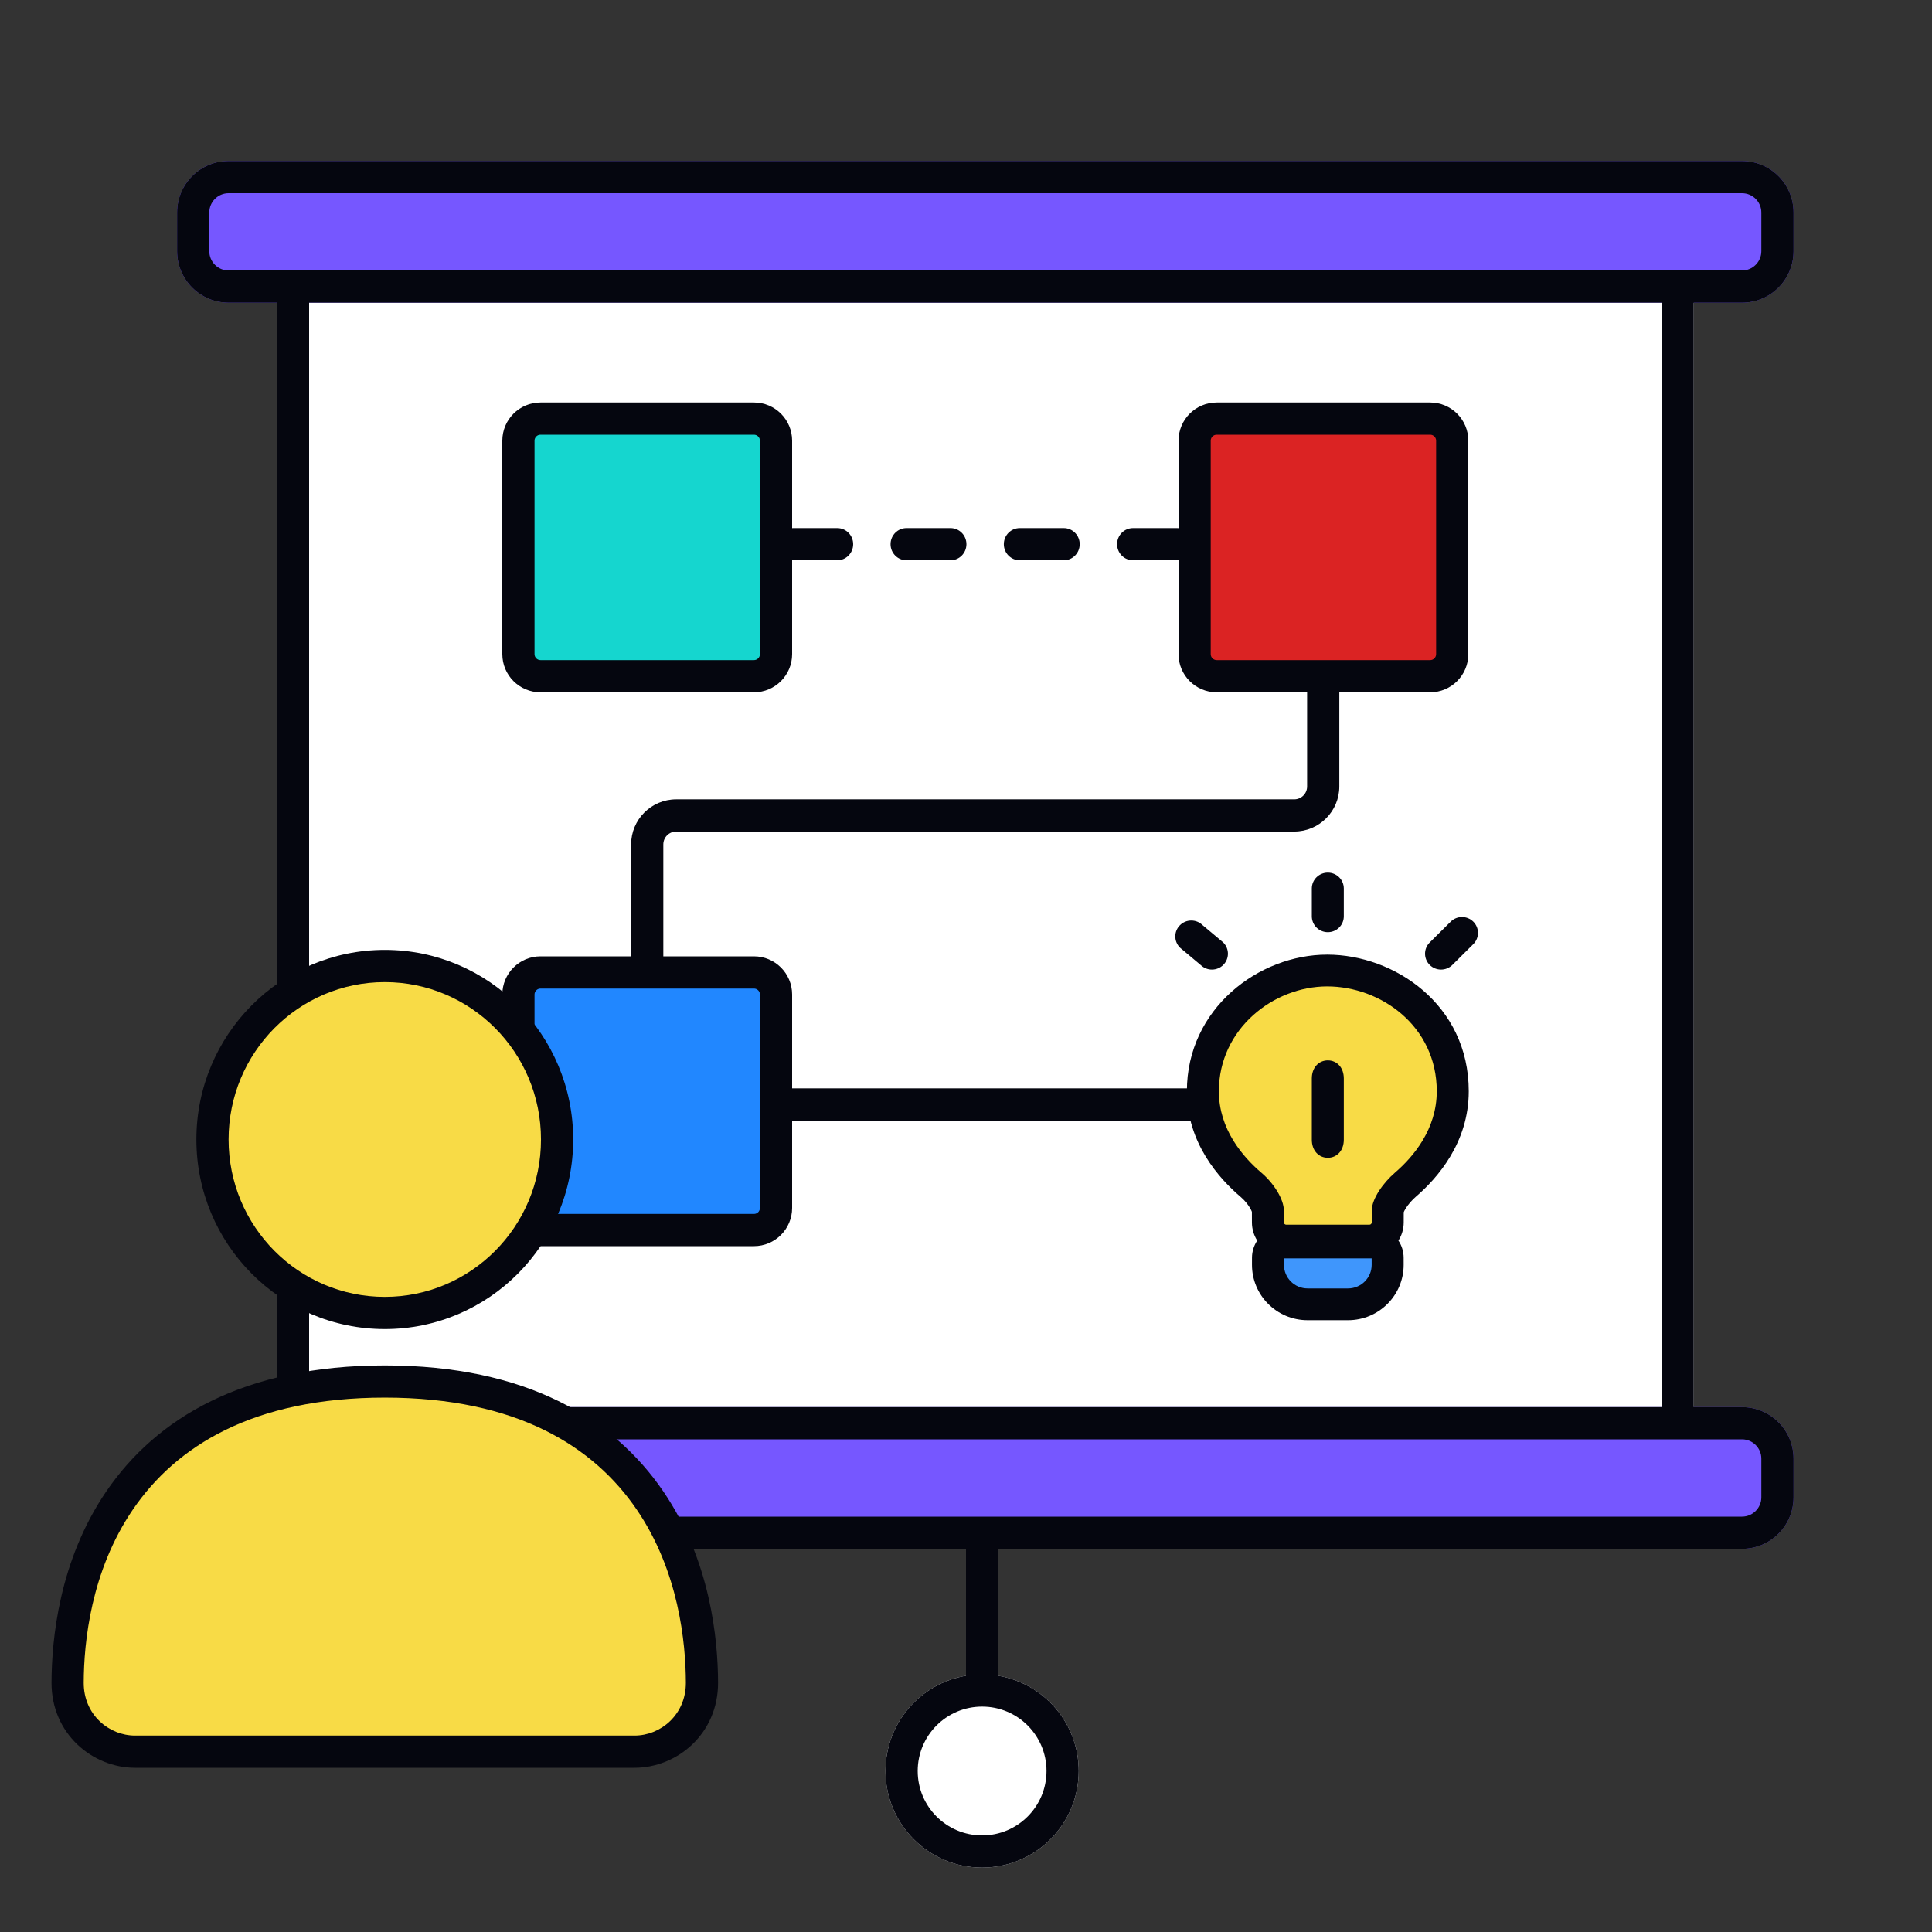 <svg width="600" height="600" viewBox="0 0 600 600" fill="none" xmlns="http://www.w3.org/2000/svg">
<rect x="0" y="0" width="600" height="600" fill="#333333" stroke="none"/>
<path d="M86 91C86 84.373 91.373 79 98 79H514C520.627 79 526 84.373 526 91V462C526 468.627 520.627 474 514 474H98C91.373 474 86 468.627 86 462V91Z" fill="white"/>
<path d="M335 550C335 566.569 321.569 580 305 580C288.431 580 275 566.569 275 550C275 533.431 288.431 520 305 520C321.569 520 335 533.431 335 550Z" fill="white"/>
<path fill-rule="evenodd" clip-rule="evenodd" d="M310 471H300V520.415C285.811 522.795 275 535.135 275 550C275 566.569 288.431 580 305 580C321.569 580 335 566.569 335 550C335 535.135 324.189 522.795 310 520.415V471ZM325 550C325 561.046 316.046 570 305 570C293.954 570 285 561.046 285 550C285 538.954 293.954 530 305 530C316.046 530 325 538.954 325 550Z" fill="#05060F"/>
<path d="M71 50C62.163 50 55 57.163 55 66V78C55 86.837 62.163 94 71 94H541C549.837 94 557 86.837 557 78V66C557 57.163 549.837 50 541 50H71Z" fill="#7657FF"/>
<path d="M81 437C72.163 437 65 444.163 65 453V465C65 473.837 72.163 481 81 481H541C549.837 481 557 473.837 557 465V453C557 444.163 549.837 437 541 437H81Z" fill="#7657FF"/>
<path fill-rule="evenodd" clip-rule="evenodd" d="M71 50C62.163 50 55 57.163 55 66V78C55 86.837 62.163 94 71 94H86V437H81C72.163 437 65 444.163 65 453V465C65 473.837 72.163 481 81 481H541C549.837 481 557 473.837 557 465V453C557 444.163 549.837 437 541 437H526V94H541C549.837 94 557 86.837 557 78V66C557 57.163 549.837 50 541 50H71ZM541 60H71C67.686 60 65 62.686 65 66V78C65 81.314 67.686 84 71 84H541C544.314 84 547 81.314 547 78V66C547 62.686 544.314 60 541 60ZM516 94H96V437H516V94ZM541 447H81C77.686 447 75 449.686 75 453V465C75 468.314 77.686 471 81 471H541C544.314 471 547 468.314 547 465V453C547 449.686 544.314 447 541 447Z" fill="#05060F"/>
<path fill-rule="evenodd" clip-rule="evenodd" d="M410.936 162C413.697 162 415.936 164.239 415.936 167V244.245C415.936 251.977 409.668 258.245 401.936 258.245H210C207.791 258.245 206 260.036 206 262.245V334C206 336.209 207.791 338 210 338H442C444.761 338 447 340.239 447 343C447 345.761 444.761 348 442 348H210C202.268 348 196 341.732 196 334V262.245C196 254.513 202.268 248.245 210 248.245H401.936C404.145 248.245 405.936 246.454 405.936 244.245V167C405.936 164.239 408.174 162 410.936 162Z" fill="#05060F"/>
<path fill-rule="evenodd" clip-rule="evenodd" d="M224.84 174H218V164H224.84C227.57 164 229.783 166.239 229.783 169C229.783 171.761 227.57 174 224.84 174ZM241.394 169C241.394 166.239 243.607 164 246.336 164H260.016C262.746 164 264.959 166.239 264.959 169C264.959 171.761 262.746 174 260.016 174H246.336C243.607 174 241.394 171.761 241.394 169ZM276.57 169C276.57 166.239 278.783 164 281.513 164H295.192C297.922 164 300.135 166.239 300.135 169C300.135 171.761 297.922 174 295.192 174H281.513C278.783 174 276.57 171.761 276.57 169ZM311.746 169C311.746 166.239 313.959 164 316.689 164H330.368C333.098 164 335.311 166.239 335.311 169C335.311 171.761 333.098 174 330.368 174H316.689C313.959 174 311.746 171.761 311.746 169ZM346.922 169C346.922 166.239 349.135 164 351.865 164H365.545C368.274 164 370.487 166.239 370.487 169C370.487 171.761 368.274 174 365.545 174H351.865C349.135 174 346.922 171.761 346.922 169ZM382.098 169C382.098 166.239 384.311 164 387.041 164H400.721C403.451 164 405.664 166.239 405.664 169C405.664 171.761 403.451 174 400.721 174H387.041C384.311 174 382.098 171.761 382.098 169ZM417.275 169C417.275 166.239 419.488 164 422.217 164H429.057C431.787 164 434 166.239 434 169C434 171.761 431.787 174 429.057 174H422.217C419.488 174 417.275 171.761 417.275 169Z" fill="#05060F"/>
<path d="M241 375.143C241 378.93 237.93 382 234.143 382L167.857 382C164.07 382 161 378.93 161 375.143L161 308.857C161 305.07 164.07 302 167.857 302L234.143 302C237.93 302 241 305.07 241 308.857L241 375.143Z" fill="#2187FF"/>
<path fill-rule="evenodd" clip-rule="evenodd" d="M234.143 377C235.169 377 236 376.169 236 375.143L236 308.857C236 307.831 235.169 307 234.143 307L167.857 307C166.831 307 166 307.831 166 308.857L166 375.143C166 376.169 166.831 377 167.857 377L234.143 377ZM246 375.143C246 381.691 240.691 387 234.143 387L167.857 387C161.309 387 156 381.691 156 375.143L156 308.857C156 302.309 161.309 297 167.857 297L234.143 297C240.691 297 246 302.309 246 308.857L246 375.143Z" fill="#05060F"/>
<path d="M451 203.143C451 206.93 447.93 210 444.143 210L377.857 210C374.07 210 371 206.93 371 203.143L371 136.857C371 133.07 374.07 130 377.857 130L444.143 130C447.93 130 451 133.07 451 136.857L451 203.143Z" fill="#DB2323"/>
<path fill-rule="evenodd" clip-rule="evenodd" d="M444.143 205C445.169 205 446 204.169 446 203.143L446 136.857C446 135.832 445.169 135 444.143 135L377.857 135C376.832 135 376 135.832 376 136.857L376 203.143C376 204.169 376.832 205 377.857 205L444.143 205ZM456 203.143C456 209.691 450.691 215 444.143 215L377.857 215C371.309 215 366 209.691 366 203.143L366 136.857C366 130.309 371.309 125 377.857 125L444.143 125C450.691 125 456 130.309 456 136.857L456 203.143Z" fill="#05060F"/>
<path d="M161 136.857C161 133.07 164.07 130 167.857 130H234.143C237.93 130 241 133.07 241 136.857V203.143C241 206.93 237.93 210 234.143 210H167.857C164.07 210 161 206.93 161 203.143V136.857Z" fill="#15D6CF"/>
<path fill-rule="evenodd" clip-rule="evenodd" d="M167.857 135C166.831 135 166 135.831 166 136.857V203.143C166 204.169 166.831 205 167.857 205H234.143C235.169 205 236 204.169 236 203.143V136.857C236 135.831 235.169 135 234.143 135H167.857ZM156 136.857C156 130.309 161.309 125 167.857 125L234.143 125C240.691 125 246 130.309 246 136.857V203.143C246 209.691 240.691 215 234.143 215H167.857C161.309 215 156 209.691 156 203.143V136.857Z" fill="#05060F"/>
<path fill-rule="evenodd" clip-rule="evenodd" d="M412.725 304.854C395.311 304.854 377.545 318.707 377.545 339.185C377.545 351.728 385.376 360.769 391.31 365.858C394.967 368.994 397.758 373.603 397.758 376.605L397.767 380.261C397.771 381.484 398.759 382.473 399.978 382.473H425.857C427.075 382.473 428.064 381.484 428.067 380.262L428.077 376.606C428.077 373.603 431.126 368.986 434.783 365.81C440.654 360.711 448.29 351.712 448.29 339.185C448.29 317.693 429.948 304.854 412.725 304.854Z" fill="#F8DB46"/>
<path d="M399.113 390.014C398.381 390.014 397.788 390.608 397.787 391.342L397.783 393.531C397.772 398.443 401.737 402.433 406.633 402.433H419.201C424.098 402.433 428.062 398.443 428.051 393.531L428.047 391.342C428.046 390.608 427.452 390.014 426.721 390.014H399.113Z" fill="#3F96FC"/>
<path d="M412.365 271C409.622 271 407.398 273.208 407.398 275.932V284.57C407.398 287.294 409.622 289.502 412.365 289.502C415.109 289.502 417.333 287.294 417.333 284.57V275.932C417.333 273.208 415.109 271 412.365 271Z" fill="#05060F"/>
<path d="M457.545 286.236C455.605 284.309 452.46 284.309 450.52 286.236L444.014 292.696C442.074 294.622 442.074 297.745 444.014 299.671C445.954 301.597 449.099 301.597 451.039 299.671L457.545 293.211C459.485 291.285 459.485 288.162 457.545 286.236Z" fill="#05060F"/>
<path d="M366.455 287.324C368.379 285.414 371.487 285.398 373.431 287.276L379.796 292.611C379.828 292.638 379.859 292.666 379.889 292.696C381.828 294.622 381.828 297.745 379.889 299.671C377.965 301.581 374.856 301.597 372.913 299.719L366.548 294.384C366.516 294.357 366.485 294.329 366.455 294.299C364.515 292.373 364.515 289.25 366.455 287.324Z" fill="#05060F"/>
<path d="M412.366 329.311C411.003 329.311 409.719 329.846 408.792 330.885C407.873 331.915 407.399 333.328 407.399 334.949V353.923C407.399 355.543 407.873 356.957 408.792 357.986C409.719 359.025 411.003 359.56 412.366 359.56C413.73 359.56 415.014 359.025 415.941 357.986C416.86 356.957 417.334 355.543 417.334 353.923V334.949C417.334 333.328 416.86 331.915 415.941 330.885C415.014 329.846 413.73 329.311 412.366 329.311Z" fill="#05060F"/>
<path fill-rule="evenodd" clip-rule="evenodd" d="M412.174 296.468C390.893 296.468 368.598 313.226 368.598 338.894C368.598 354.995 378.685 366.082 385.291 371.707C386.422 372.671 387.449 373.899 388.144 375.046C388.485 375.609 388.68 376.044 388.776 376.311L388.788 376.347L388.797 379.655C388.802 381.716 389.403 383.644 390.439 385.273C389.417 386.804 388.82 388.641 388.817 390.608L388.813 392.779C388.794 402.252 396.502 410 406.09 410H418.643C428.232 410 435.941 402.25 435.92 392.776L435.915 390.608C435.912 388.64 435.315 386.804 434.293 385.272C435.328 383.644 435.929 381.716 435.935 379.656L435.943 376.456C436.047 376.193 436.256 375.763 436.616 375.199C437.38 374 438.511 372.684 439.739 371.625C446.323 365.947 456.134 354.91 456.134 338.894C456.134 311.928 432.934 296.468 412.174 296.468ZM378.532 338.894C378.532 319.534 395.471 306.333 412.174 306.333C428.744 306.333 446.199 318.58 446.199 338.894C446.199 350.681 438.96 359.231 433.224 364.177C431.291 365.844 429.52 367.886 428.221 369.923C426.954 371.912 426.011 374.092 426.01 376.005V376.008L426 379.63C425.999 380.027 425.677 380.34 425.29 380.34H399.441C399.054 380.34 398.732 380.027 398.731 379.63L398.722 376.008C398.722 374.125 397.868 371.96 396.657 369.961C395.422 367.923 393.708 365.879 391.758 364.219C385.952 359.275 378.532 350.685 378.532 338.894ZM398.747 392.797L398.751 390.794H425.981L425.985 392.797C425.994 396.851 422.7 400.136 418.643 400.136H406.09C402.033 400.136 398.739 396.851 398.747 392.797Z" fill="#05060F"/>
<path fill-rule="evenodd" clip-rule="evenodd" d="M37.161 465.947C51.545 444.885 77.021 429.044 119.5 429.044C161.979 429.044 187.455 444.885 201.839 465.947C215.741 486.303 217.956 509.634 218 522.544C218.044 535.526 207.682 544 197.059 544H41.941C31.318 544 20.956 535.526 21 522.544C21.044 509.634 23.259 486.303 37.161 465.947Z" fill="#F8DB46"/>
<path fill-rule="evenodd" clip-rule="evenodd" d="M33.032 463.127C48.475 440.515 75.608 424.044 119.5 424.044C163.392 424.044 190.525 440.515 205.968 463.127C220.694 484.689 222.954 509.206 223 522.527C223.055 538.503 210.22 549 197.059 549H41.941C28.78 549 15.945 538.503 16 522.527C16.046 509.206 18.306 484.689 33.032 463.127ZM119.5 434.044C78.434 434.044 54.615 449.256 41.29 468.767C28.212 487.916 26.043 510.062 26 522.561C25.966 532.55 33.855 539 41.941 539H197.059C205.145 539 213.034 532.55 213 522.561C212.957 510.062 210.789 487.916 197.71 468.767C184.385 449.256 160.566 434.044 119.5 434.044Z" fill="#05060F"/>
<path fill-rule="evenodd" clip-rule="evenodd" d="M119.499 407.755C149.051 407.755 173.007 383.633 173.007 353.877C173.007 324.122 149.051 300 119.499 300C89.948 300 65.992 324.122 65.992 353.877C65.992 383.633 89.948 407.755 119.499 407.755Z" fill="#F8DB46"/>
<path fill-rule="evenodd" clip-rule="evenodd" d="M119.499 305C92.742 305 70.992 326.851 70.992 353.877C70.992 380.904 92.742 402.755 119.499 402.755C146.257 402.755 168.007 380.904 168.007 353.877C168.007 326.851 146.257 305 119.499 305ZM60.992 353.877C60.992 321.393 87.154 295 119.499 295C151.845 295 178.007 321.393 178.007 353.877C178.007 386.362 151.845 412.755 119.499 412.755C87.154 412.755 60.992 386.362 60.992 353.877Z" fill="#05060F"/>
</svg>

